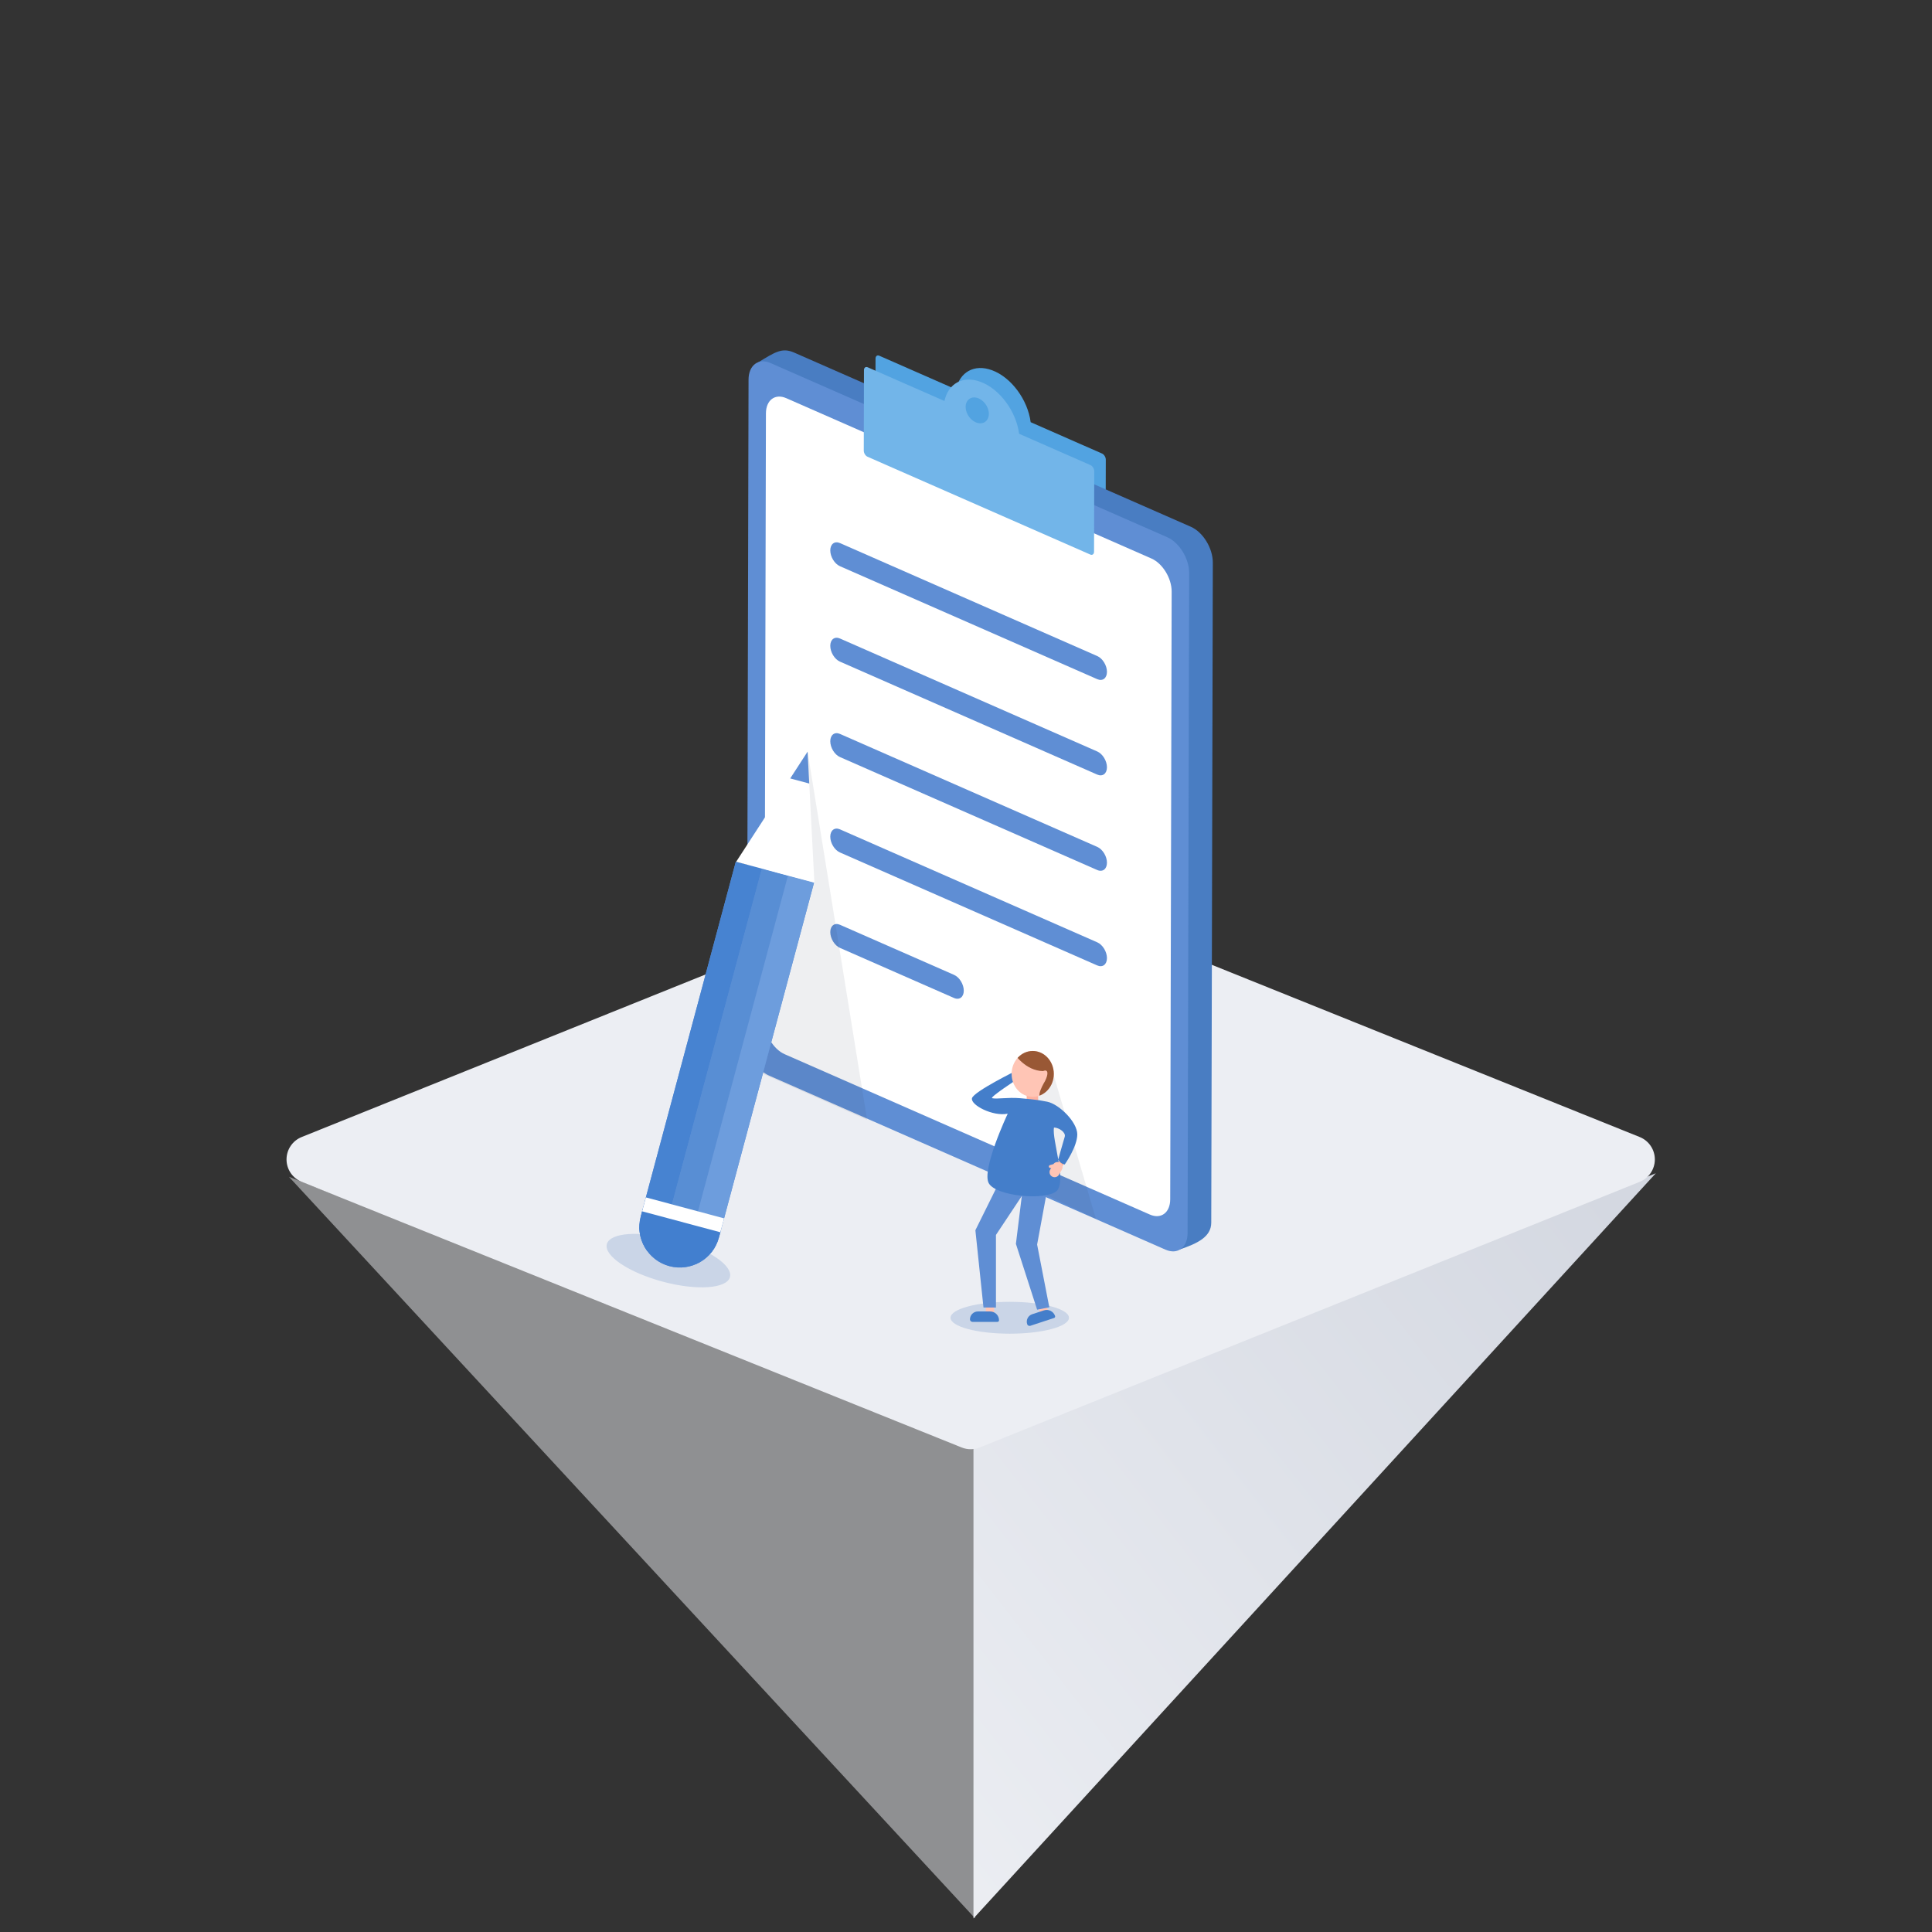 <?xml version="1.0" encoding="UTF-8" standalone="no"?><!DOCTYPE svg PUBLIC "-//W3C//DTD SVG 1.1//EN" "http://www.w3.org/Graphics/SVG/1.1/DTD/svg11.dtd"><svg width="100%" height="100%" viewBox="0 0 160 160" version="1.1" xmlns="http://www.w3.org/2000/svg" xmlns:xlink="http://www.w3.org/1999/xlink" xml:space="preserve" xmlns:serif="http://www.serif.com/" style="fill-rule:evenodd;clip-rule:evenodd;stroke-linejoin:round;stroke-miterlimit:1.414;"><rect x="0" y="0" width="160" height="160" fill="#333333" stroke="none"/><g id="icon-Nocontent-white"><clipPath id="_clip1"><rect x="0" y="0" width="160" height="160"/></clipPath><g clip-path="url(#_clip1)"></g><path d="M23.93,97.458l56.83,61.418l0,-39.147l-56.83,-22.271Z" style="fill:url(#_Linear2);"/><path d="M137.126,97.166l-56.507,61.71l0,-39.147l56.507,-22.563Z" style="fill:url(#_Linear3);"/><path d="M81.135,72.164c-0.479,-0.193 -1.014,-0.193 -1.493,0c-5.644,2.272 -41.721,16.793 -54.659,22c-0.758,0.305 -1.254,1.039 -1.254,1.856c0,0.816 0.496,1.55 1.254,1.855c12.938,5.208 49.015,19.729 54.659,22c0.479,0.193 1.014,0.193 1.493,0c5.644,-2.271 41.721,-16.792 54.659,-22c0.757,-0.305 1.253,-1.039 1.253,-1.855c0,-0.817 -0.496,-1.551 -1.253,-1.856c-12.938,-5.207 -49.015,-19.728 -54.659,-22Z" style="fill:#eceef3;"/><g><path d="M85.355,34.964l5.912,2.596c0.172,0.076 0.311,0.303 0.31,0.507l-0.016,6.666c0,0.205 -0.14,0.309 -0.311,0.234l-18.448,-8.1c-0.172,-0.076 -0.311,-0.303 -0.31,-0.507l0.016,-6.666c0,-0.205 0.14,-0.309 0.311,-0.234l6.355,2.79c0.304,-1.429 1.505,-2.13 2.971,-1.593c1.607,0.587 2.972,2.456 3.21,4.307Z" style="fill:#52a3e1;"/><path d="M62.746,30.036c1.471,-0.9 2.028,-1.273 3.035,-0.831l32.841,14.42c1.007,0.442 1.822,1.775 1.819,2.975l-0.13,54.654c-0.003,1.2 -1.185,1.735 -2.624,2.228l-32.046,-15.275c-1.007,-0.442 -1.823,-1.775 -1.82,-2.975l-1.075,-55.196Z" style="fill:#497dc2;"/><path d="M61.991,31.441c0.003,-1.199 0.823,-1.815 1.83,-1.372l32.841,14.419c1.007,0.443 1.822,1.776 1.819,2.976l-0.13,54.654c-0.003,1.2 -0.823,1.815 -1.83,1.373l-32.84,-14.42c-1.007,-0.442 -1.823,-1.776 -1.82,-2.975l0.13,-54.655Z" style="fill:#5f8ed4;"/><path d="M63.431,34.239c0.002,-1.105 0.757,-1.671 1.684,-1.264l30.241,13.278c0.928,0.407 1.678,1.635 1.676,2.74l-0.12,50.327c-0.003,1.105 -0.758,1.672 -1.685,1.264l-30.241,-13.278c-0.927,-0.407 -1.678,-1.635 -1.675,-2.739l0.12,-50.328Z" style="fill:#fff;"/><path d="M68.76,45.58c0.001,-0.528 0.362,-0.798 0.805,-0.604l21.308,9.356c0.443,0.195 0.802,0.781 0.8,1.309c-0.001,0.528 -0.362,0.799 -0.805,0.604l-21.308,-9.355c-0.443,-0.195 -0.801,-0.782 -0.8,-1.31Z" style="fill:#5f8ed4;"/><path d="M68.76,53.483c0.001,-0.528 0.362,-0.799 0.805,-0.604l21.308,9.356c0.443,0.194 0.802,0.781 0.8,1.309c-0.001,0.528 -0.362,0.799 -0.805,0.604l-21.308,-9.356c-0.443,-0.194 -0.801,-0.781 -0.8,-1.309Z" style="fill:#5f8ed4;"/><path d="M68.76,61.386c0.001,-0.528 0.362,-0.799 0.805,-0.605l21.308,9.356c0.443,0.195 0.802,0.782 0.8,1.31c-0.001,0.528 -0.362,0.798 -0.805,0.604l-21.308,-9.356c-0.443,-0.195 -0.801,-0.781 -0.8,-1.309Z" style="fill:#5f8ed4;"/><path d="M68.76,69.288c0.001,-0.528 0.362,-0.799 0.805,-0.604l21.308,9.356c0.443,0.194 0.802,0.781 0.8,1.309c-0.001,0.528 -0.362,0.799 -0.805,0.604l-21.308,-9.356c-0.443,-0.194 -0.801,-0.781 -0.8,-1.309Z" style="fill:#5f8ed4;"/><path d="M68.76,77.191c0.001,-0.528 0.362,-0.799 0.805,-0.604l9.451,4.149c0.443,0.195 0.801,0.782 0.8,1.31c-0.001,0.528 -0.362,0.798 -0.805,0.604l-9.451,-4.15c-0.443,-0.195 -0.801,-0.781 -0.8,-1.309Z" style="fill:#5f8ed4;"/><path d="M84.397,35.922l5.913,2.596c0.171,0.076 0.31,0.303 0.309,0.507l-0.015,6.666c-0.001,0.205 -0.141,0.309 -0.312,0.234l-18.448,-8.1c-0.172,-0.076 -0.311,-0.303 -0.31,-0.507l0.016,-6.666c0,-0.205 0.14,-0.309 0.311,-0.234l6.355,2.79c0.304,-1.429 1.505,-2.13 2.971,-1.593c1.607,0.587 2.972,2.456 3.21,4.307Zm-3.484,-2.976c0.53,0.146 0.969,0.73 0.979,1.303c0.01,0.573 -0.413,0.92 -0.943,0.774c-0.531,-0.145 -0.969,-0.729 -0.979,-1.302c-0.01,-0.573 0.413,-0.92 0.943,-0.775Z" style="fill:#72b5e9;"/></g><path d="M86.965,88.024l3.793,12.911l-4.051,-1.939l-1.724,-10.421l1.982,-0.551Z" style="fill:#313a56;fill-opacity:0.08;"/><ellipse cx="83.623" cy="109.131" rx="4.903" ry="1.319" style="fill:#97b0d6;fill-opacity:0.4;"/><path d="M55.82,102.654c2.813,0.753 4.888,2.146 4.63,3.109c-0.258,0.962 -2.751,1.132 -5.564,0.379c-2.813,-0.754 -4.887,-2.147 -4.63,-3.109c0.258,-0.963 2.751,-1.133 5.564,-0.379Z" style="fill:#97b0d6;fill-opacity:0.4;"/><g><rect x="81.641" y="108.014" width="0.68" height="0.684" style="fill:#ffc5b5;"/><path d="M86.568,107.854l-0.645,0.213l0.213,0.649l0.646,-0.212l-0.214,-0.65Z" style="fill:#ffc5b5;"/><path d="M88.284,96.062l-0.426,-0.246l-0.31,0.538l0.425,0.245l0.311,-0.537Z" style="fill:#feb2a0;"/><path d="M82.735,109.341c0,-0.194 -0.077,-0.38 -0.214,-0.517c-0.137,-0.137 -0.323,-0.214 -0.517,-0.214c-0.326,0 -0.707,0 -1.023,0c-0.173,0 -0.339,0.069 -0.462,0.191c-0.122,0.123 -0.191,0.289 -0.191,0.462c0,0 0,0.001 0,0.001c0,0.115 0.093,0.208 0.208,0.208c0.484,0 1.674,0 2.069,0c0.034,0 0.067,-0.014 0.092,-0.038c0.024,-0.025 0.038,-0.058 0.038,-0.092c0,0 0,-0.001 0,-0.001Z" style="fill:#447eca;"/><path d="M87.376,108.985c-0.06,-0.184 -0.191,-0.337 -0.365,-0.424c-0.173,-0.087 -0.373,-0.102 -0.557,-0.042c-0.31,0.102 -0.672,0.221 -0.972,0.319c-0.164,0.054 -0.301,0.172 -0.379,0.326c-0.078,0.155 -0.091,0.334 -0.037,0.499c0,0 0,0 0,0c0.036,0.11 0.153,0.169 0.262,0.133c0.46,-0.151 1.59,-0.523 1.966,-0.646c0.032,-0.011 0.06,-0.034 0.075,-0.065c0.016,-0.031 0.018,-0.066 0.008,-0.099c-0.001,0 -0.001,-0.001 -0.001,-0.001Z" style="fill:#447eca;"/><path d="M85.335,97.975l-2.854,4.296l0,6.014l-1.033,0l-0.671,-6.403l2.241,-4.521l2.317,0.614" style="fill:#5f8ed4;"/><path d="M86.899,97.606l-1.009,5.462l1.009,5.197l-1.009,0.197l-1.757,-5.45l0.686,-5.564l2.41,0.158" style="fill:#5f8ed4;"/><rect x="85.026" y="90.266" width="0.95" height="1.128" style="fill:#feb2a0;"/><path d="M84.216,89.395c0,0 -2.302,1.5 -2.048,1.554c0.424,0.09 1.285,-0.089 2.321,0c0.87,0.075 1.52,0.146 2.236,0.29c0.986,0.199 2.491,1.681 2.491,2.706c0,1.025 -1.039,2.493 -1.039,2.493c-0.288,-0.065 -0.44,-0.221 -0.538,-0.415c0,0 0.362,-1.309 0.538,-1.883c0.108,-0.352 -0.461,-0.751 -0.889,-0.764c-0.201,0.94 1.096,4.501 0.198,5.274c-0.898,0.774 -4.912,0.438 -5.584,-0.632c-0.671,-1.07 1.553,-5.787 1.553,-5.787c-1.241,0.252 -3.102,-0.728 -2.958,-1.282c0.144,-0.554 3.719,-2.309 3.719,-2.309l0,0.755Z" style="fill:#447eca;"/><path d="M87.058,96.718l-0.084,0.145c-0.115,0.2 -0.047,0.456 0.154,0.572c0.2,0.116 0.456,0.047 0.572,-0.153l0.242,-0.419c0.116,-0.201 0.047,-0.457 -0.153,-0.573c-0.189,-0.109 -0.428,-0.054 -0.552,0.12l-0.284,0.077c-0.066,0.017 -0.106,0.086 -0.088,0.153c0.018,0.067 0.086,0.106 0.153,0.088l0.04,-0.01Z" style="fill:#ffc5b5;"/><ellipse cx="85.525" cy="88.937" rx="1.747" ry="1.9" style="fill:#ffc5b5;"/><clipPath id="_clip4"><ellipse cx="85.525" cy="88.937" rx="1.747" ry="1.9"/></clipPath><g clip-path="url(#_clip4)"><path d="M84.022,87.292c0,0 0.915,1.395 2.364,1.411c0.42,-0.189 0.464,0.217 0.161,0.822c0,0 -0.937,1.534 -0.161,1.34c0.776,-0.193 1.723,-2.366 1.723,-2.366c0,0 -1.005,-2.453 -2.156,-2.272c-1.15,0.181 -1.479,0.36 -1.568,0.635c-0.088,0.275 -0.363,0.43 -0.363,0.43Z" style="fill:#995835;"/></g></g><path d="M66.882,62.247l4.928,30.492l-9.009,-3.974l4.081,-26.518Z" style="fill:#313a56;fill-opacity:0.08;"/><g><path d="M60.938,71.359l-7.875,29.39c-0.479,1.787 0.584,3.627 2.371,4.106c1.787,0.479 3.627,-0.584 4.106,-2.371l7.875,-29.39l-6.477,-1.735Z" style="fill:#5f8ed4;"/><clipPath id="_clip5"><path d="M60.938,71.359l-7.875,29.39c-0.479,1.787 0.584,3.627 2.371,4.106c1.787,0.479 3.627,-0.584 4.106,-2.371l7.875,-29.39l-6.477,-1.735Z"/></clipPath><g clip-path="url(#_clip5)"><path d="M60.937,71.358l-7.712,28.781c-0.469,1.751 -0.366,3.301 0.23,3.461c0.596,0.16 1.46,-1.132 1.929,-2.882l7.712,-28.781l-2.159,-0.579Z" style="fill:#4783d1;"/><path d="M63.096,71.937l-7.712,28.781c-0.469,1.75 -0.366,3.301 0.23,3.461c0.596,0.159 1.461,-1.132 1.93,-2.882l7.712,-28.782l-2.16,-0.578Z" style="fill:#588ed4;"/><path d="M65.256,72.515l-7.712,28.782c-0.469,1.75 -0.366,3.301 0.23,3.46c0.596,0.16 1.46,-1.131 1.929,-2.882l7.712,-28.781l-2.159,-0.579Z" style="fill:#6d9ddd;"/><path d="M51.604,99.645l9.983,2.675l-1.22,4.553l-9.983,-2.675l1.22,-4.553Z" style="fill:#427fcf;"/><path d="M51.013,98.5l11.037,2.958l-0.309,1.153l-11.037,-2.958l0.309,-1.153Z" style="fill:#fff;"/></g><path d="M66.882,62.247l-5.915,9.119l6.477,1.736l-0.562,-10.855Z" style="fill:#fff;"/><clipPath id="_clip6"><path d="M66.882,62.247l-5.915,9.119l6.477,1.736l-0.562,-10.855Z"/></clipPath><g clip-path="url(#_clip6)"><path d="M66.882,62.247l-3.89,1.563l6.477,1.736l-2.587,-3.299Z" style="fill:#5f8ed4;"/></g></g></g><defs><linearGradient id="_Linear2" x1="0" y1="0" x2="1" y2="0" gradientUnits="userSpaceOnUse" gradientTransform="matrix(-63.743,-49.507,49.507,-63.743,91.01,149.547)"><stop offset="0" style="stop-color:#eceef3;stop-opacity:0.5"/><stop offset="1" style="stop-color:#eceef3;stop-opacity:0.5"/></linearGradient><linearGradient id="_Linear3" x1="0" y1="0" x2="1" y2="0" gradientUnits="userSpaceOnUse" gradientTransform="matrix(63.743,-49.507,-49.507,-63.743,70.368,149.547)"><stop offset="0" style="stop-color:#eceef3;stop-opacity:1"/><stop offset="1" style="stop-color:#d4d8e1;stop-opacity:1"/></linearGradient></defs></svg>